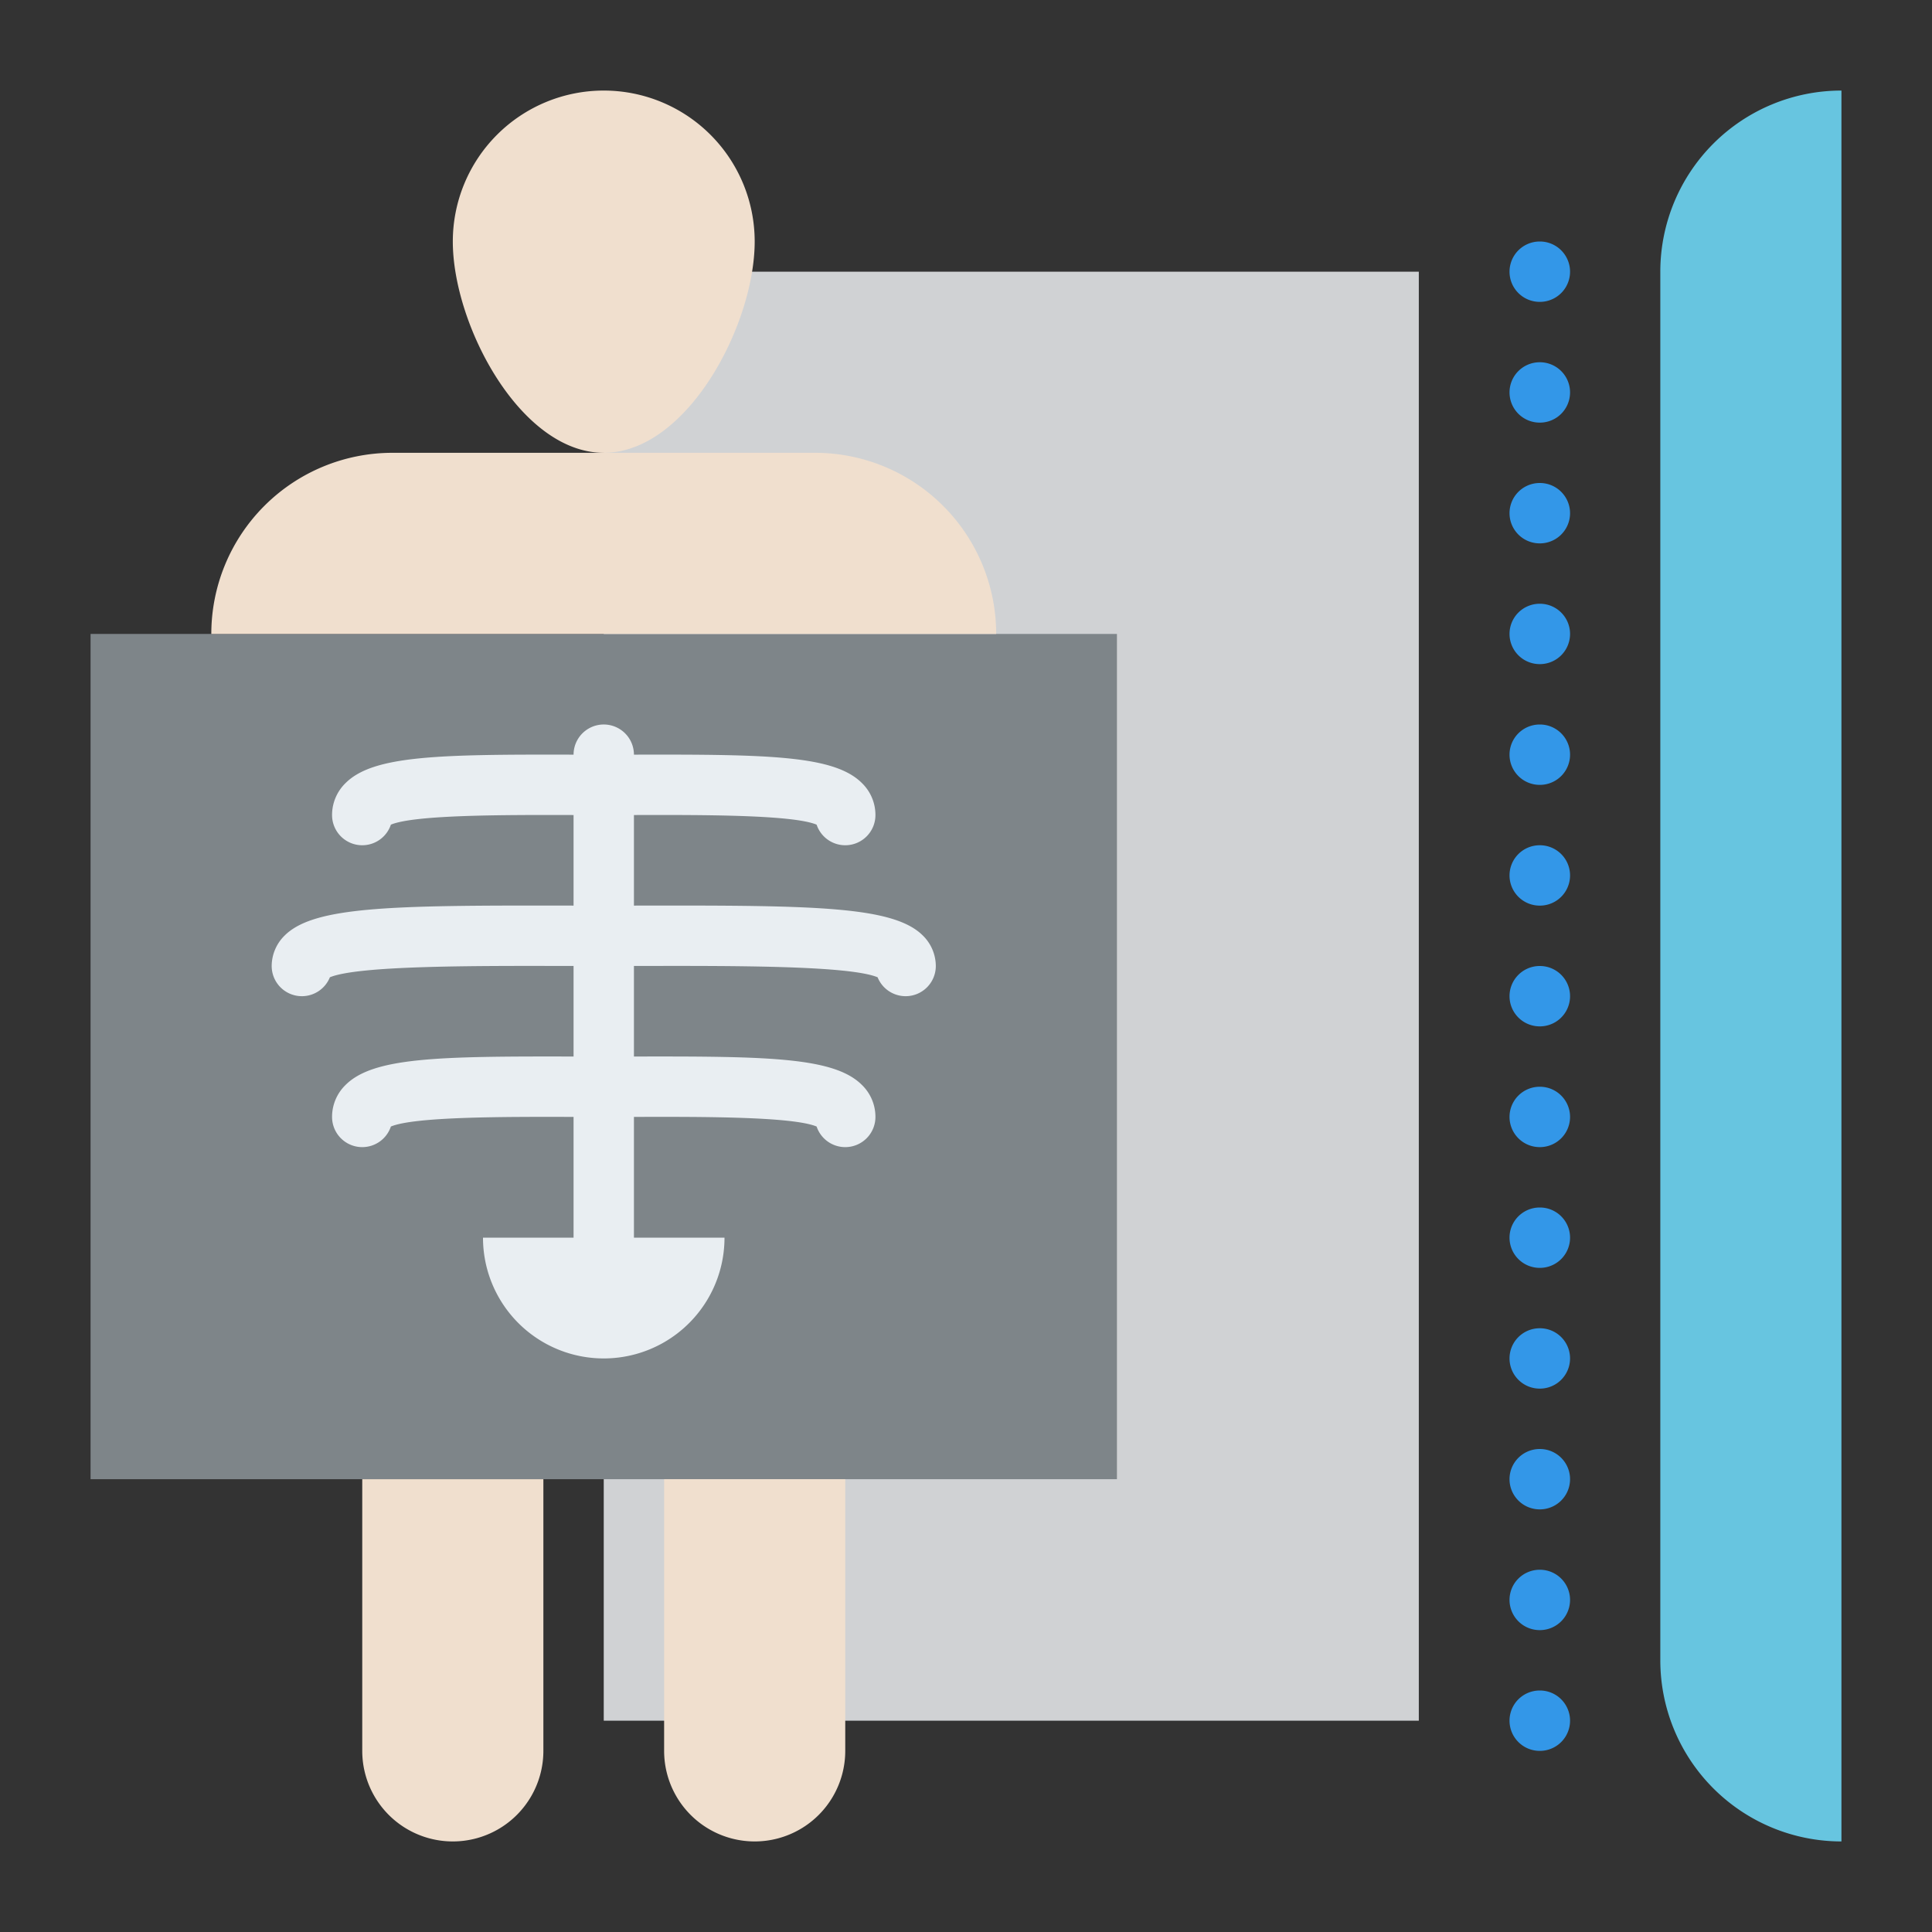 <svg id="Flat" height="512" viewBox="0 0 512 512" width="512" xmlns="http://www.w3.org/2000/svg"><rect x="0" y="0" width="512" height="512" fill="#333333" stroke="none"/><path d="m160 72.001h216v384h-216z" fill="#d0d2d4"/><g fill="#3397e8"><path d="m408.08 464a8 8 0 0 1 -.08-16h.08a8 8 0 0 1 0 16z"/><path d="m408.08 432a8 8 0 0 1 -.08-16h.08a8 8 0 0 1 0 16z"/><path d="m408.08 400a8 8 0 0 1 -.08-16h.08a8 8 0 0 1 0 16z"/><path d="m408.08 368a8 8 0 0 1 -.08-16h.08a8 8 0 0 1 0 16z"/><path d="m408.08 336a8 8 0 0 1 -.08-16h.08a8 8 0 0 1 0 16z"/><path d="m408.08 304a8 8 0 0 1 -.08-16h.08a8 8 0 0 1 0 16z"/><path d="m408.08 272a8 8 0 0 1 -.08-16h.08a8 8 0 0 1 0 16z"/><path d="m408.08 240a8 8 0 0 1 -.08-16h.08a8 8 0 0 1 0 16z"/><path d="m408.08 80a8 8 0 0 1 -.08-16h.08a8 8 0 0 1 0 16z"/><path d="m408.08 208a8 8 0 0 1 -.08-16h.08a8 8 0 0 1 0 16z"/><path d="m408.08 176a8 8 0 0 1 -.08-16h.08a8 8 0 0 1 0 16z"/><path d="m408.08 144a8 8 0 0 1 -.08-16h.08a8 8 0 0 1 0 16z"/><path d="m408.08 112a8 8 0 0 1 -.08-16h.08a8 8 0 0 1 0 16z"/></g><path d="m488 24a0 0 0 0 1 0 0v464a0 0 0 0 1 0 0 48 48 0 0 1 -48-48v-368a48 48 0 0 1 48-48z" fill="#67c5e0"/><path d="m24 168h272v224h-272z" fill="#7e8589"/><path d="m56 168a48 48 0 0 1 48-48h112a48 48 0 0 1 48 48z" fill="#f0dfce"/><path d="m200 64c0 22.091-17.909 56-40 56s-40-33.909-40-56a40 40 0 0 1 80 0z" fill="#f0dfce"/><path d="m192 328a32 32 0 0 1 -64 0z" fill="#e9eef2"/><path d="m176 392v72a24 24 0 0 0 48 0v-72z" fill="#f0dfce"/><path d="m96 392v72a24 24 0 0 0 48 0v-72z" fill="#f0dfce"/><path d="m96 304a8 8 0 0 1 -8-8 11.78 11.78 0 0 1 3.585-8.483c7.322-7.307 24.607-7.608 59.905-7.528q4.174.008 8.51.011a8 8 0 0 1 0 16q-4.344 0-8.542-.011c-17.68-.042-41.554-.083-47.87 2.553a8.005 8.005 0 0 1 -7.588 5.458z" fill="#e9eef2"/><path d="m224 304a8.005 8.005 0 0 1 -7.588-5.458c-6.315-2.635-30.186-2.6-47.87-2.553q-4.192.011-8.542.011a8 8 0 0 1 0-16q4.329 0 8.51-.011c35.279-.075 52.585.22 59.905 7.528a11.78 11.78 0 0 1 3.585 8.483 8 8 0 0 1 -8 8z" fill="#e9eef2"/><path d="m96 224a8 8 0 0 1 -8-8 11.78 11.78 0 0 1 3.585-8.483c7.322-7.307 24.607-7.609 59.905-7.528q4.174.007 8.51.011a8 8 0 0 1 0 16q-4.344 0-8.542-.011c-17.68-.038-41.554-.083-47.87 2.553a8.005 8.005 0 0 1 -7.588 5.458z" fill="#e9eef2"/><path d="m80 264a8 8 0 0 1 -8-8 11.371 11.371 0 0 1 3.429-8.069c7.732-7.72 28.267-8.018 73.926-7.942q5.225.011 10.645.011a8 8 0 0 1 0 16q-5.427 0-10.67-.011c-24.392-.047-54.441-.086-61.907 3a8 8 0 0 1 -7.423 5.011z" fill="#e9eef2"/><path d="m160 336a8 8 0 0 1 -8-8v-128a8 8 0 0 1 16 0v128a8 8 0 0 1 -8 8z" fill="#e9eef2"/><path d="m224 224a8.005 8.005 0 0 1 -7.588-5.458c-6.315-2.635-30.186-2.594-47.87-2.553q-4.192.011-8.542.011a8 8 0 0 1 0-16q4.329 0 8.51-.011c35.279-.079 52.585.22 59.905 7.528a11.78 11.78 0 0 1 3.585 8.483 8 8 0 0 1 -8 8z" fill="#e9eef2"/><path d="m240 264a8 8 0 0 1 -7.423-5.011c-7.466-3.087-37.526-3.044-61.907-3q-5.235.011-10.67.011a8 8 0 0 1 0-16q5.413 0 10.645-.011c45.688-.075 66.195.221 73.926 7.942a11.371 11.371 0 0 1 3.429 8.069 8 8 0 0 1 -8 8z" fill="#e9eef2"/></svg>